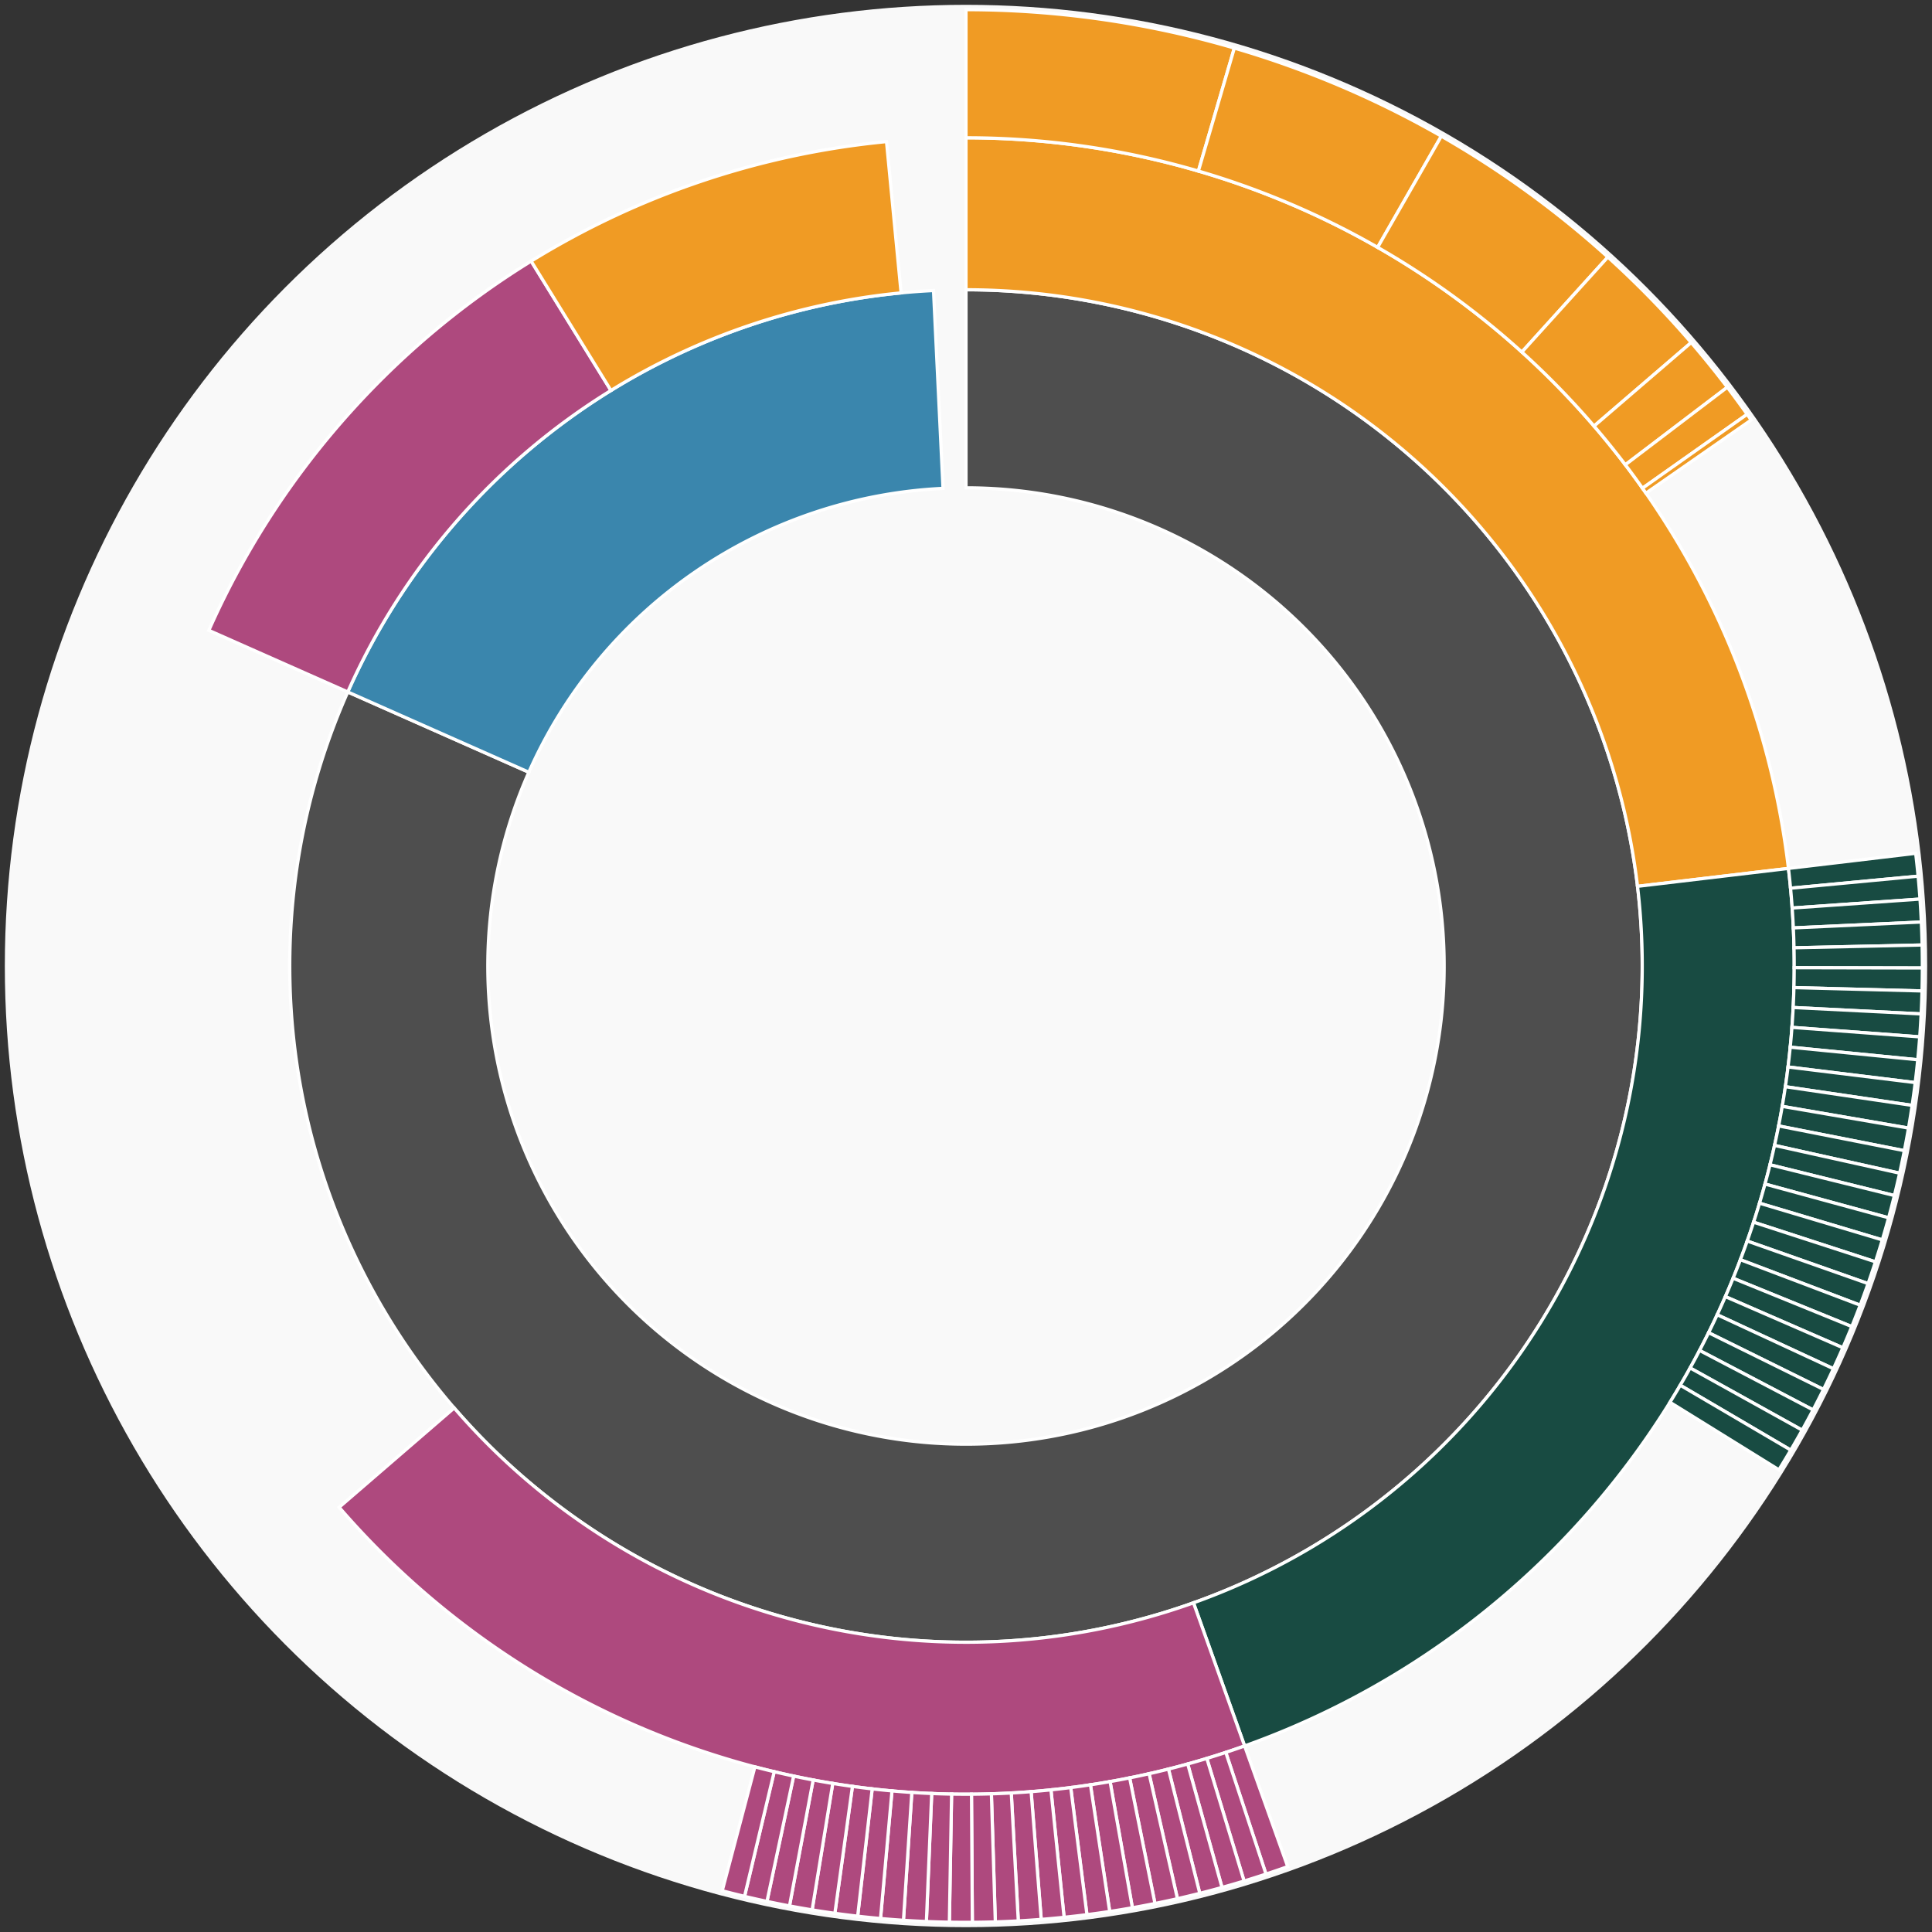 <svg xmlns="http://www.w3.org/2000/svg" width="600" height="600" id="block-7914248"><rect width="100%" height="100%" fill="#333333" stroke="none"/><g id="burst-container" transform="translate(300,300)"><data type="text/json">{"number":7914248,"totalTransactions":47,"totalFunctions":0,"totalFunctionsValue":"0","totalLogs":44,"totalTokenTransfers":44,"tokens":{"0xc02aaa39b223fe8d0a0e5c4f27ead9083c756cc2":"3.141915826292632233","0x89d24a6b4ccb1b6faa2625fe562bdd9a23260359":"1e-18","0x9f8f72aa9304c8b593d555f12ef6589cc3a579a2":"1.042301882845523259","0x174bfa6600bf90c885c7c01c7031389ed1461ab9":"0.31952589","0x931abd3732f7eada74190c8f89b46f8ba7103d54":"1388","0xae785cbf3c9670c3e5a5dd0053dec05a4aada688":"2.697e-14"},"totalEther":"41.447806713207015984","totalEtherTxns":19,"newContracts":[],"totalNewContracts":0}</data><circle r="297" style="fill: #f9f9f9; stroke: #f9f9f9; stroke-width: 3; opacity: 1;" id="circle-base"></circle><path display="none" d="M9.093002483669097e-15,-148.5A148.5,148.5,0,1,1,-9.093002483669097e-15,148.5A148.5,148.5,0,1,1,9.093002483669097e-15,-148.5Z" fill-rule="evenodd" id="p-type-root" style="stroke: #fff; opacity: 1;"></path><path d="M1.2859447435097075e-14,-210.011A210.011,210.011,0,1,1,-191.993,-85.106L-135.76,-60.179A148.5,148.5,0,1,0,9.093002483669097e-15,-148.5Z" fill-rule="evenodd" style="fill: #4E4E4E; stroke: #fff; opacity: 1;" id="p-type-data"></path><path d="M-191.993,-85.106A210.011,210.011,0,0,1,-10.09,-209.768L-7.135,-148.329A148.5,148.5,0,0,0,-135.76,-60.179Z" fill-rule="evenodd" style="fill: #3A86AD; stroke: #fff; opacity: 1;" id="p-type-value"></path><path d="M1.5749542295064867e-14,-257.21A257.21,257.21,0,0,1,255.418,-30.305L208.548,-24.744A210.011,210.011,0,0,0,1.2859447435097075e-14,-210.011Z" fill-rule="evenodd" style="fill: #F09B24; stroke: #fff; opacity: 1;" id="p-type-ether"></path><path d="M255.418,-30.305A257.21,257.21,0,0,1,86.524,242.22L70.647,197.771A210.011,210.011,0,0,0,208.548,-24.744Z" fill-rule="evenodd" style="fill: #184B42; stroke: #fff; opacity: 1;" id="p-type-logs"></path><path d="M86.524,242.22A257.21,257.21,0,0,1,-194.677,168.1L-158.953,137.253A210.011,210.011,0,0,0,70.647,197.771Z" fill-rule="evenodd" style="fill: #AE497E; stroke: #fff; opacity: 1;" id="p-type-tokenTransfers"></path><path d="M-235.143,-104.233A257.21,257.21,0,0,1,-135.041,-218.908L-110.26,-178.738A210.011,210.011,0,0,0,-191.993,-85.106Z" fill-rule="evenodd" style="fill: #AE497E; stroke: #fff; opacity: 1;" id="p-type-tokenTransfers"></path><path d="M-135.041,-218.908A257.21,257.21,0,0,1,-24.687,-256.022L-20.157,-209.041A210.011,210.011,0,0,0,-110.26,-178.738Z" fill-rule="evenodd" style="fill: #F09B24; stroke: #fff; opacity: 1;" id="p-type-ether"></path><path d="M1.8186004967338195e-14,-297A297,297,0,0,1,83.336,-285.069L72.171,-246.877A257.21,257.21,0,0,0,1.5749542295064867e-14,-257.21Z" fill-rule="evenodd" style="fill: #F09B24; stroke: #fff; opacity: 1;" id="p-type-ether"></path><path d="M83.336,-285.069A297,297,0,0,1,147.619,-257.716L127.841,-223.189A257.21,257.21,0,0,0,72.171,-246.877Z" fill-rule="evenodd" style="fill: #F09B24; stroke: #fff; opacity: 1;" id="p-type-ether"></path><path d="M147.619,-257.716A297,297,0,0,1,199.337,-220.167L172.631,-190.67A257.21,257.21,0,0,0,127.841,-223.189Z" fill-rule="evenodd" style="fill: #F09B24; stroke: #fff; opacity: 1;" id="p-type-ether"></path><path d="M199.337,-220.167A297,297,0,0,1,225.216,-193.615L195.043,-167.676A257.21,257.21,0,0,0,172.631,-190.67Z" fill-rule="evenodd" style="fill: #F09B24; stroke: #fff; opacity: 1;" id="p-type-ether"></path><path d="M225.216,-193.615A297,297,0,0,1,236.435,-179.743L204.759,-155.662A257.21,257.21,0,0,0,195.043,-167.676Z" fill-rule="evenodd" style="fill: #F09B24; stroke: #fff; opacity: 1;" id="p-type-ether"></path><path d="M236.435,-179.743A297,297,0,0,1,242.595,-171.338L210.093,-148.383A257.21,257.21,0,0,0,204.759,-155.662Z" fill-rule="evenodd" style="fill: #F09B24; stroke: #fff; opacity: 1;" id="p-type-ether"></path><path d="M242.595,-171.338A297,297,0,0,1,243.837,-169.566L211.169,-146.848A257.21,257.21,0,0,0,210.093,-148.383Z" fill-rule="evenodd" style="fill: #F09B24; stroke: #fff; opacity: 1;" id="p-type-ether"></path><path d="M294.931,-34.994A297,297,0,0,1,295.687,-27.896L256.072,-24.159A257.21,257.21,0,0,0,255.418,-30.305Z" fill-rule="evenodd" style="fill: #184B42; stroke: #fff; opacity: 1;" id="p-type-logs"></path><path d="M295.687,-27.896A297,297,0,0,1,296.272,-20.783L256.579,-17.999A257.21,257.21,0,0,0,256.072,-24.159Z" fill-rule="evenodd" style="fill: #184B42; stroke: #fff; opacity: 1;" id="p-type-logs"></path><path d="M296.272,-20.783A297,297,0,0,1,296.686,-13.658L256.937,-11.828A257.21,257.21,0,0,0,256.579,-17.999Z" fill-rule="evenodd" style="fill: #184B42; stroke: #fff; opacity: 1;" id="p-type-logs"></path><path d="M296.686,-13.658A297,297,0,0,1,296.928,-6.524L257.147,-5.65A257.21,257.21,0,0,0,256.937,-11.828Z" fill-rule="evenodd" style="fill: #184B42; stroke: #fff; opacity: 1;" id="p-type-logs"></path><path d="M296.928,-6.524A297,297,0,0,1,296.999,0.613L257.209,0.531A257.21,257.21,0,0,0,257.147,-5.65Z" fill-rule="evenodd" style="fill: #184B42; stroke: #fff; opacity: 1;" id="p-type-logs"></path><path d="M296.999,0.613A297,297,0,0,1,296.899,7.75L257.122,6.711A257.21,257.21,0,0,0,257.209,0.531Z" fill-rule="evenodd" style="fill: #184B42; stroke: #fff; opacity: 1;" id="p-type-logs"></path><path d="M296.899,7.75A297,297,0,0,1,296.627,14.882L256.886,12.888A257.21,257.21,0,0,0,257.122,6.711Z" fill-rule="evenodd" style="fill: #184B42; stroke: #fff; opacity: 1;" id="p-type-logs"></path><path d="M296.627,14.882A297,297,0,0,1,296.184,22.005L256.503,19.057A257.21,257.21,0,0,0,256.886,12.888Z" fill-rule="evenodd" style="fill: #184B42; stroke: #fff; opacity: 1;" id="p-type-logs"></path><path d="M296.184,22.005A297,297,0,0,1,295.569,29.116L255.971,25.215A257.21,257.21,0,0,0,256.503,19.057Z" fill-rule="evenodd" style="fill: #184B42; stroke: #fff; opacity: 1;" id="p-type-logs"></path><path d="M295.569,29.116A297,297,0,0,1,294.784,36.21L255.291,31.359A257.21,257.21,0,0,0,255.971,25.215Z" fill-rule="evenodd" style="fill: #184B42; stroke: #fff; opacity: 1;" id="p-type-logs"></path><path d="M294.784,36.21A297,297,0,0,1,293.829,43.284L254.463,37.485A257.21,257.21,0,0,0,255.291,31.359Z" fill-rule="evenodd" style="fill: #184B42; stroke: #fff; opacity: 1;" id="p-type-logs"></path><path d="M293.829,43.284A297,297,0,0,1,292.704,50.332L253.489,43.589A257.21,257.21,0,0,0,254.463,37.485Z" fill-rule="evenodd" style="fill: #184B42; stroke: #fff; opacity: 1;" id="p-type-logs"></path><path d="M292.704,50.332A297,297,0,0,1,291.41,57.351L252.369,49.667A257.21,257.21,0,0,0,253.489,43.589Z" fill-rule="evenodd" style="fill: #184B42; stroke: #fff; opacity: 1;" id="p-type-logs"></path><path d="M291.41,57.351A297,297,0,0,1,289.948,64.337L251.102,55.717A257.21,257.21,0,0,0,252.369,49.667Z" fill-rule="evenodd" style="fill: #184B42; stroke: #fff; opacity: 1;" id="p-type-logs"></path><path d="M289.948,64.337A297,297,0,0,1,288.318,71.286L249.691,61.735A257.21,257.21,0,0,0,251.102,55.717Z" fill-rule="evenodd" style="fill: #184B42; stroke: #fff; opacity: 1;" id="p-type-logs"></path><path d="M288.318,71.286A297,297,0,0,1,286.522,78.194L248.135,67.718A257.21,257.21,0,0,0,249.691,61.735Z" fill-rule="evenodd" style="fill: #184B42; stroke: #fff; opacity: 1;" id="p-type-logs"></path><path d="M286.522,78.194A297,297,0,0,1,284.56,85.056L246.436,73.661A257.21,257.21,0,0,0,248.135,67.718Z" fill-rule="evenodd" style="fill: #184B42; stroke: #fff; opacity: 1;" id="p-type-logs"></path><path d="M284.56,85.056A297,297,0,0,1,282.434,91.869L244.595,79.561A257.21,257.21,0,0,0,246.436,73.661Z" fill-rule="evenodd" style="fill: #184B42; stroke: #fff; opacity: 1;" id="p-type-logs"></path><path d="M282.434,91.869A297,297,0,0,1,280.145,98.63L242.613,85.416A257.21,257.21,0,0,0,244.595,79.561Z" fill-rule="evenodd" style="fill: #184B42; stroke: #fff; opacity: 1;" id="p-type-logs"></path><path d="M280.145,98.63A297,297,0,0,1,277.694,105.333L240.49,91.221A257.21,257.21,0,0,0,242.613,85.416Z" fill-rule="evenodd" style="fill: #184B42; stroke: #fff; opacity: 1;" id="p-type-logs"></path><path d="M277.694,105.333A297,297,0,0,1,275.083,111.976L238.229,96.974A257.21,257.21,0,0,0,240.49,91.221Z" fill-rule="evenodd" style="fill: #184B42; stroke: #fff; opacity: 1;" id="p-type-logs"></path><path d="M275.083,111.976A297,297,0,0,1,272.312,118.554L235.829,102.67A257.21,257.21,0,0,0,238.229,96.974Z" fill-rule="evenodd" style="fill: #184B42; stroke: #fff; opacity: 1;" id="p-type-logs"></path><path d="M272.312,118.554A297,297,0,0,1,269.385,125.063L233.294,108.308A257.21,257.21,0,0,0,235.829,102.67Z" fill-rule="evenodd" style="fill: #184B42; stroke: #fff; opacity: 1;" id="p-type-logs"></path><path d="M269.385,125.063A297,297,0,0,1,266.302,131.5L230.624,113.883A257.21,257.21,0,0,0,233.294,108.308Z" fill-rule="evenodd" style="fill: #184B42; stroke: #fff; opacity: 1;" id="p-type-logs"></path><path d="M266.302,131.5A297,297,0,0,1,263.065,137.862L227.821,119.392A257.21,257.21,0,0,0,230.624,113.883Z" fill-rule="evenodd" style="fill: #184B42; stroke: #fff; opacity: 1;" id="p-type-logs"></path><path d="M263.065,137.862A297,297,0,0,1,259.676,144.143L224.886,124.832A257.21,257.21,0,0,0,227.821,119.392Z" fill-rule="evenodd" style="fill: #184B42; stroke: #fff; opacity: 1;" id="p-type-logs"></path><path d="M259.676,144.143A297,297,0,0,1,256.138,150.342L221.822,130.2A257.21,257.21,0,0,0,224.886,124.832Z" fill-rule="evenodd" style="fill: #184B42; stroke: #fff; opacity: 1;" id="p-type-logs"></path><path d="M256.138,150.342A297,297,0,0,1,252.451,156.453L218.629,135.492A257.21,257.21,0,0,0,221.822,130.2Z" fill-rule="evenodd" style="fill: #184B42; stroke: #fff; opacity: 1;" id="p-type-logs"></path><path d="M99.91,279.691A297,297,0,0,1,93.16,282.011L80.679,244.229A257.21,257.21,0,0,0,86.524,242.22Z" fill-rule="evenodd" style="fill: #AE497E; stroke: #fff; opacity: 1;" id="p-type-tokenTransfers"></path><path d="M93.16,282.011A297,297,0,0,1,86.356,284.168L74.787,246.097A257.21,257.21,0,0,0,80.679,244.229Z" fill-rule="evenodd" style="fill: #AE497E; stroke: #fff; opacity: 1;" id="p-type-tokenTransfers"></path><path d="M86.356,284.168A297,297,0,0,1,79.503,286.161L68.851,247.823A257.21,257.21,0,0,0,74.787,246.097Z" fill-rule="evenodd" style="fill: #AE497E; stroke: #fff; opacity: 1;" id="p-type-tokenTransfers"></path><path d="M79.503,286.161A297,297,0,0,1,72.603,287.989L62.876,249.406A257.21,257.21,0,0,0,68.851,247.823Z" fill-rule="evenodd" style="fill: #AE497E; stroke: #fff; opacity: 1;" id="p-type-tokenTransfers"></path><path d="M72.603,287.989A297,297,0,0,1,65.662,289.651L56.865,250.845A257.21,257.21,0,0,0,62.876,249.406Z" fill-rule="evenodd" style="fill: #AE497E; stroke: #fff; opacity: 1;" id="p-type-tokenTransfers"></path><path d="M65.662,289.651A297,297,0,0,1,58.683,291.145L50.821,252.139A257.21,257.21,0,0,0,56.865,250.845Z" fill-rule="evenodd" style="fill: #AE497E; stroke: #fff; opacity: 1;" id="p-type-tokenTransfers"></path><path d="M58.683,291.145A297,297,0,0,1,51.67,292.471L44.747,253.287A257.21,257.21,0,0,0,50.821,252.139Z" fill-rule="evenodd" style="fill: #AE497E; stroke: #fff; opacity: 1;" id="p-type-tokenTransfers"></path><path d="M51.67,292.471A297,297,0,0,1,44.627,293.628L38.648,254.289A257.21,257.21,0,0,0,44.747,253.287Z" fill-rule="evenodd" style="fill: #AE497E; stroke: #fff; opacity: 1;" id="p-type-tokenTransfers"></path><path d="M44.627,293.628A297,297,0,0,1,37.558,294.616L32.526,255.145A257.21,257.21,0,0,0,38.648,254.289Z" fill-rule="evenodd" style="fill: #AE497E; stroke: #fff; opacity: 1;" id="p-type-tokenTransfers"></path><path d="M37.558,294.616A297,297,0,0,1,30.467,295.433L26.385,255.853A257.21,257.21,0,0,0,32.526,255.145Z" fill-rule="evenodd" style="fill: #AE497E; stroke: #fff; opacity: 1;" id="p-type-tokenTransfers"></path><path d="M30.467,295.433A297,297,0,0,1,23.359,296.08L20.23,256.413A257.21,257.21,0,0,0,26.385,255.853Z" fill-rule="evenodd" style="fill: #AE497E; stroke: #fff; opacity: 1;" id="p-type-tokenTransfers"></path><path d="M23.359,296.08A297,297,0,0,1,16.238,296.556L14.062,256.825A257.21,257.21,0,0,0,20.23,256.413Z" fill-rule="evenodd" style="fill: #AE497E; stroke: #fff; opacity: 1;" id="p-type-tokenTransfers"></path><path d="M16.238,296.556A297,297,0,0,1,9.107,296.86L7.887,257.089A257.21,257.21,0,0,0,14.062,256.825Z" fill-rule="evenodd" style="fill: #AE497E; stroke: #fff; opacity: 1;" id="p-type-tokenTransfers"></path><path d="M9.107,296.86A297,297,0,0,1,1.971,296.993L1.707,257.204A257.21,257.21,0,0,0,7.887,257.089Z" fill-rule="evenodd" style="fill: #AE497E; stroke: #fff; opacity: 1;" id="p-type-tokenTransfers"></path><path d="M1.971,296.993A297,297,0,0,1,-5.167,296.955L-4.474,257.171A257.21,257.21,0,0,0,1.707,257.204Z" fill-rule="evenodd" style="fill: #AE497E; stroke: #fff; opacity: 1;" id="p-type-tokenTransfers"></path><path d="M-5.167,296.955A297,297,0,0,1,-12.301,296.745L-10.653,256.989A257.21,257.21,0,0,0,-4.474,257.171Z" fill-rule="evenodd" style="fill: #AE497E; stroke: #fff; opacity: 1;" id="p-type-tokenTransfers"></path><path d="M-12.301,296.745A297,297,0,0,1,-19.428,296.364L-16.825,256.659A257.21,257.21,0,0,0,-10.653,256.989Z" fill-rule="evenodd" style="fill: #AE497E; stroke: #fff; opacity: 1;" id="p-type-tokenTransfers"></path><path d="M-19.428,296.364A297,297,0,0,1,-26.544,295.811L-22.988,256.18A257.21,257.21,0,0,0,-16.825,256.659Z" fill-rule="evenodd" style="fill: #AE497E; stroke: #fff; opacity: 1;" id="p-type-tokenTransfers"></path><path d="M-26.544,295.811A297,297,0,0,1,-33.645,295.088L-29.137,255.554A257.21,257.21,0,0,0,-22.988,256.18Z" fill-rule="evenodd" style="fill: #AE497E; stroke: #fff; opacity: 1;" id="p-type-tokenTransfers"></path><path d="M-33.645,295.088A297,297,0,0,1,-40.726,294.194L-35.27,254.78A257.21,257.21,0,0,0,-29.137,255.554Z" fill-rule="evenodd" style="fill: #AE497E; stroke: #fff; opacity: 1;" id="p-type-tokenTransfers"></path><path d="M-40.726,294.194A297,297,0,0,1,-47.784,293.131L-41.382,253.859A257.21,257.21,0,0,0,-35.27,254.78Z" fill-rule="evenodd" style="fill: #AE497E; stroke: #fff; opacity: 1;" id="p-type-tokenTransfers"></path><path d="M-47.784,293.131A297,297,0,0,1,-54.814,291.898L-47.47,252.791A257.21,257.21,0,0,0,-41.382,253.859Z" fill-rule="evenodd" style="fill: #AE497E; stroke: #fff; opacity: 1;" id="p-type-tokenTransfers"></path><path d="M-54.814,291.898A297,297,0,0,1,-61.812,290.497L-53.531,251.577A257.21,257.21,0,0,0,-47.47,252.791Z" fill-rule="evenodd" style="fill: #AE497E; stroke: #fff; opacity: 1;" id="p-type-tokenTransfers"></path><path d="M-61.812,290.497A297,297,0,0,1,-68.775,288.927L-59.561,250.218A257.21,257.21,0,0,0,-53.531,251.577Z" fill-rule="evenodd" style="fill: #AE497E; stroke: #fff; opacity: 1;" id="p-type-tokenTransfers"></path><path d="M-68.775,288.927A297,297,0,0,1,-75.698,287.191L-65.557,248.715A257.21,257.21,0,0,0,-59.561,250.218Z" fill-rule="evenodd" style="fill: #AE497E; stroke: #fff; opacity: 1;" id="p-type-tokenTransfers"></path></g></svg>